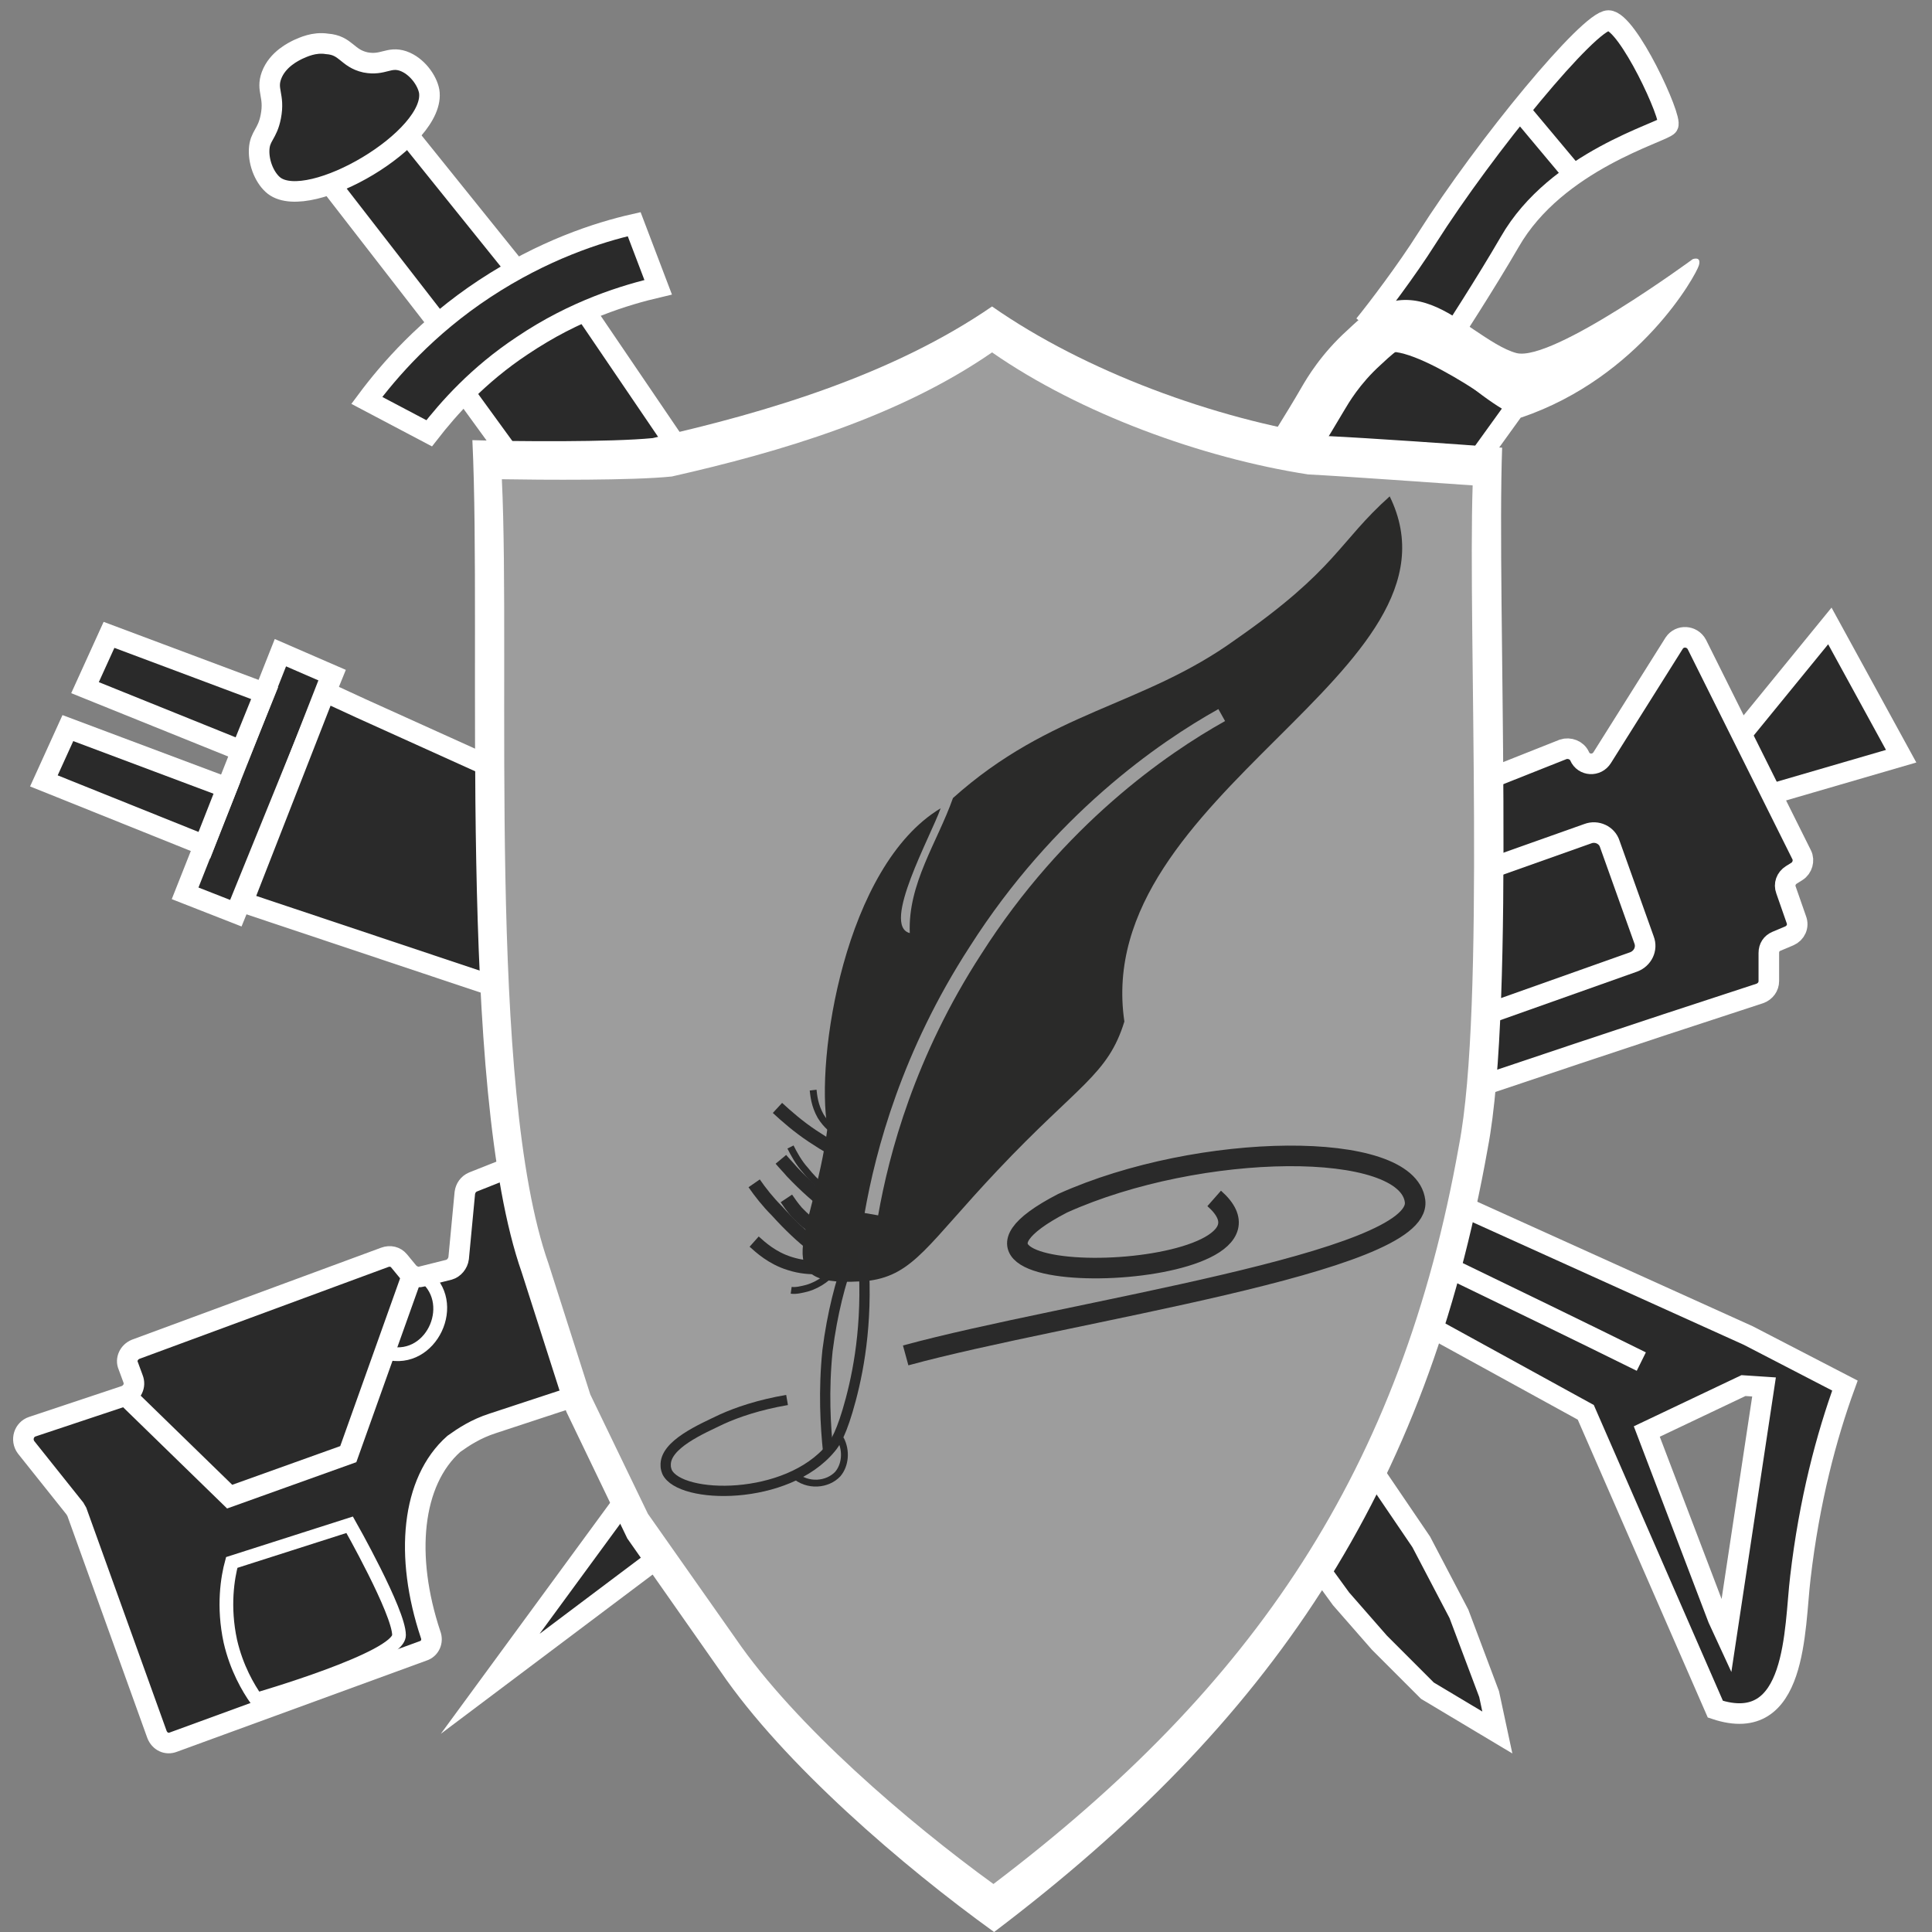 <?xml version="1.0" encoding="utf-8"?>
<!-- Generator: Adobe Illustrator 28.0.0, SVG Export Plug-In . SVG Version: 6.00 Build 0)  -->
<svg version="1.1" id="Ebene_1" xmlns="http://www.w3.org/2000/svg" xmlns:xlink="http://www.w3.org/1999/xlink" x="0px" y="0px"
	 viewBox="0 0 281.8 281.8" style="enable-background:new 0 0 281.8 281.8;" xml:space="preserve">
<rect x="0" y="0" width="281.8" height="281.8" fill="#808080" stroke="none"/>
<style type="text/css">
	.st0{fill:#2A2A2A;stroke:#FFFFFF;stroke-width:3;stroke-miterlimit:10;}
	.st1{fill:#FFFFFF;}
	.st2{stroke:#FFFFFF;stroke-width:3;stroke-miterlimit:10;}
	.st3{fill:none;stroke:#FFFFFF;stroke-width:3;stroke-miterlimit:10;}
	.st4{fill:none;stroke:#FFFFFF;stroke-width:2;stroke-miterlimit:10;}
	.st5{fill:none;stroke:#FFFFFF;stroke-width:1.5;stroke-miterlimit:10;}
	.st6{fill:none;stroke:#FFFFFF;stroke-miterlimit:10;}
	.st7{fill:#9D9D9D;}
	.st8{fill:none;stroke:#2A2A2A;stroke-miterlimit:10;}
	.st9{fill:none;stroke:#2A2A2A;stroke-width:2;stroke-miterlimit:10;}
	.st10{fill:#2A2A29;}
	.st11{fill:none;stroke:#2A2A2A;stroke-width:1.5;stroke-miterlimit:10;}
	.st12{fill:none;stroke:#2A2A2A;stroke-width:3;stroke-miterlimit:10;}
	.st13{fill:none;stroke:#9D9D9D;stroke-width:2;stroke-miterlimit:10;}
</style>
<g id="Ebene_1_00000139978236820443011580000015137513423794043009_">
	<g id="Schwert1">
		<polyline class="st0" points="85.9,46.2 207.3,224.9 212.8,235.4 217.2,247.1 218.4,252.7 208.2,246.6 201.2,239.6 195.6,233.2 
			67.7,57.2 		"/>
		<polygon class="st0" points="67.5,51.8 47.5,26 58.4,18.3 79.4,44.4 		"/>
		<path class="st0" d="M96,41.9c-4.7,1.1-12.1,3.3-19.8,8.5c-6.5,4.3-10.8,9.2-13.6,12.8l-9.1-4.8c3.2-4.3,8.7-10.7,17.2-16.3
			s16.5-8.2,21.8-9.4L96,41.9z"/>
		<path class="st0" d="M53.3,9.1c2.6,0.5,3.4-0.9,5.5-0.2c2,0.7,3.5,2.8,3.8,4.4C63.7,20.1,45.2,31,40,27.1c-1.3-1-2.3-3.2-2.2-5.3
			c0.1-2,1.2-2.2,1.7-4.8c0.6-3.1-0.7-3.8,0.1-6c0.9-2.4,3.3-3.5,3.9-3.8c0.7-0.3,2.3-1.1,4.2-0.8C50.5,6.6,50.6,8.5,53.3,9.1z"/>
	</g>
	<g id="Schwert2">
		<path class="st0" d="M221.2,59.2l-6.2,8.6l-94.4,136.9l-8.8,10.6l-40.3,30.3l37.3-50.9l70.7-120.8l2.9,4.2l10.7-17.3
			c0,0,4-7.5,8.1-10.5C205.3,47.3,221.2,59.2,221.2,59.2z"/>
		<path class="st0" d="M199,47.4c1.8-2.2,6.2-8,9.1-12.6C216.8,21.1,231.8,3,234.6,3s9.4,14.3,8.7,15.3s-16.3,5.1-23.1,17
			c-3.6,6.2-8.1,13.1-10.2,16.4"/>
		<path class="st1" d="M177.7,89.3l-5.9-3.7c2.3-3.7,4.4-7.1,6.4-10.2c5.6-9,9.7-15.5,11.7-19c0.7-1.2,2.8-4.8,6.7-8.3
			c1.9-1.8,3.2-2.9,5.1-3.7c5-2,9.4,1,13.3,3.7c2.1,1.4,4.3,2.9,6.2,3.4c5.3,1.3,25.7-13.7,25.7-13.7s1.3-0.5,0.9,0.9
			s-8.6,16.3-25.9,22.2c-3.2-0.8-8.3-5.4-10.8-7.1c-3.2-2.2-5.3-3.5-6.8-2.9c-0.6,0.2-1.4,0.9-2.9,2.3c-3.1,2.8-4.7,5.6-5.3,6.6
			C194,63.4,189.9,70,184.2,79C182.1,82.2,180,85.6,177.7,89.3z"/>
		<path class="st2" d="M222.2,16.7c3.2,3.8,4.5,5.4,7.7,9.2"/>
	</g>
	<g id="Gun2">
		<polygon class="st2" points="161.6,169.3 153.8,149.3 231.1,118.8 240.6,142.7 		"/>
		<polygon class="st0" points="256.7,116.3 277.3,110.3 266.9,91.3 252.7,108.7 		"/>
		<path class="st0" d="M71.9,207.6c76.1-24.9,108.7-37.9,184.8-62.7c0.8-0.3,1.3-1,1.3-1.8V139c0-0.8,0.4-1.4,1.1-1.7l1.9-0.8
			c0.9-0.4,1.4-1.4,1-2.4l-1.5-4.3c-0.3-0.8,0-1.7,0.8-2.2l0.8-0.5c0.8-0.5,1.1-1.6,0.7-2.4L247.5,94c-0.7-1.3-2.5-1.4-3.3-0.2
			l-10.5,16.7c-0.8,1.3-2.7,1.2-3.3-0.2l0,0c-0.4-0.9-1.5-1.3-2.4-1L69,172.4c-0.7,0.3-1.1,0.9-1.2,1.6l-0.9,9.5
			c-0.1,0.8-0.7,1.5-1.4,1.7l-4,1c-0.7,0.2-1.4-0.1-1.9-0.6l-1.4-1.7c-0.5-0.6-1.3-0.8-2.1-0.5l-36.3,13.4c-1,0.4-1.5,1.5-1.1,2.4
			l0.7,1.9c0.4,1-0.1,2.1-1.2,2.5l-13.5,4.5c-1.2,0.4-1.7,1.9-0.9,3l7.1,8.9c0.1,0.2,0.2,0.3,0.3,0.5L22.9,253
			c0.4,1,1.4,1.5,2.4,1.1l36.4-13.3c1-0.3,1.5-1.4,1.1-2.4C59,227,60,216.1,66.2,210.6C67.6,209.6,69.4,208.4,71.9,207.6z"/>
		<path class="st1" d="M62.4,185.2c0,0.8-0.7,1.2-1.4,1.5c4.6,3.1,1.4,10.9-4.1,9.7c-0.1,0.7-0.4,1.3-0.7,1.9
			C63.7,200.2,68.6,189.8,62.4,185.2z"/>
		<path class="st2" d="M79.2,246.6"/>
		<polyline class="st3" points="59.9,186.6 50.8,212.1 33.5,218.3 18.4,203.6 		"/>
		<path class="st0" d="M238.3,140.3l-43.4,15.4c-1.3,0.5-2.8-0.2-3.2-1.5l-5-14c-0.5-1.3,0.2-2.8,1.5-3.2l43.4-15.4
			c1.3-0.5,2.8,0.2,3.2,1.5l5,14C240.3,138.4,239.6,139.8,238.3,140.3z"/>
		<path class="st4" d="M33.8,227.9c-0.6,2.2-1.3,6.4-0.2,11.5c0.9,3.9,2.6,6.8,3.8,8.5c0,0,20.8-6,20.8-9.4S51,222.4,51,222.4
			L33.8,227.9z"/>
	</g>
	<g id="Gun1">
		<polygon class="st0" points="40.9,95.2 48.5,98.5 34.4,133.2 27,130.3 		"/>
		<path class="st0" d="M269.1,202.1l-14.1-7.3L52.6,103.3c-5.2-2.4-5.2-2.4-5.2-2.4l-12,30.7l36.5,12.2l13-18.2L231.3,206l18.9,43.3
			l0,0c12,4,11.5-11.8,12.4-19.2C263.9,218.9,266.4,209.5,269.1,202.1z M251.8,238.7l-1.2-2.6l-10.4-27.3l14.1-6.7l3,0.2
			L251.8,238.7z"/>
		<polygon class="st0" points="29.8,123.3 6.4,113.9 9.9,106.2 33.1,114.9 		"/>
		<path class="st5" d="M31.6,119"/>
		<path class="st6" d="M12.4,115.1"/>
		<path class="st6" d="M15.8,107.5"/>
		<path class="st6" d="M23.8,119.5"/>
		<path class="st6" d="M27,111.8"/>
		<polygon class="st0" points="35.2,109.5 12.4,100.3 15.9,92.6 38.6,101.1 		"/>
		<path class="st5" d="M17.9,97.9"/>
		<path class="st6" d="M18.4,102.2"/>
		<path class="st6" d="M21.8,94.7"/>
		<path class="st6" d="M29.8,106.7"/>
		<path class="st2" d="M211.5,185c9.3,4.5,18.6,9,27.9,13.6"/>
		<path class="st6" d="M33.1,99"/>
	</g>
	<g id="Ebene_4">
	</g>
	<g id="Schild">
		<path id="Frame" class="st1" d="M68.9,64.2c1.4,29-2.3,94.3,7.2,121.4l6.5,20.3l8.9,18.5l13.6,19.4c9.2,13.5,26.7,28.5,39.9,38
			c40.3-30.5,63.1-64.1,72-114.3c4.1-21.3,1.3-79.8,2.1-102.2c-6.2-0.5-19.4-1.4-25.5-1.7c-16.4-2.5-35.3-9.4-48.9-18.9
			c-14.4,9.9-32.6,15.4-49.5,19.2C89.1,64.5,75.1,64.4,68.9,64.2z"/>
		<path id="Mitte" class="st7" d="M73.2,69.9c1.3,27.3-2.2,88.9,6.8,114.4l6.1,19.1l8.4,17.4l12.8,18.2
			c8.7,12.7,25.2,26.8,37.6,35.8c38-28.8,59.5-60.4,67.9-107.7c3.9-20.1,1.3-75.3,2-96.3c-5.9-0.4-18.2-1.3-24-1.6
			c-15.5-2.4-33.3-8.9-46.1-17.8c-13.6,9.4-30.8,14.5-46.7,18.1C92.3,70.1,79,70,73.2,69.9z"/>
	</g>
	<g id="Feder">
		<g id="Einzelne_Striche">
			<path class="st8" d="M115.3,167.3c0.5,1,1.2,2.3,2.2,3.4c1.5,1.9,3.1,3.1,4.3,3.9"/>
			<path class="st9" d="M113.4,161.6c1.3,1.2,3,2.7,5.1,4.1c2.1,1.4,4.2,2.6,5.9,3.4"/>
			<path class="st9" d="M113.9,169.1c0.5,0.6,1.1,1.2,1.6,1.8c2,2.1,4,3.9,6,5.3"/>
			<path class="st9" d="M110,172.6c0.9,1.3,2,2.7,3.3,4c1.9,2.1,3.7,3.8,5.4,5.1"/>
			<path class="st9" d="M114.7,174.8c0.4,0.6,0.9,1.3,1.5,2c1.9,2,3.8,3.2,5.3,4"/>
			<path class="st9" d="M110,181.1c0.9,0.8,2.6,2.4,5.2,3.2c3.1,1,5.8,0.4,6.9,0.2"/>
			<path class="st8" d="M115.4,188.2c0.7,0.1,1.5-0.1,2.3-0.3c3.8-1.1,5.5-4.7,6-5.7"/>
			<path class="st8" d="M118.6,159c0.1,0.8,0.2,2.2,1.1,3.8c1.6,2.6,4.2,3.4,4.9,3.4"/>
			<path class="st8" d="M115.8,215.1c2,1.8,4.9,1.5,6.4-0.1c1.1-1.3,1.3-3.4,0.4-5.1"/>
		</g>
		<path class="st10" d="M202.7,72.4c-7.5,6.7-7.7,10.6-22.5,20.9c-13.6,9.8-26.9,10.3-41.2,23.1c-2.3,6.5-6.6,12.5-6.3,19.7
			c-4.2-1.1,3.1-14.2,4.5-18.2c-14,8.4-18.3,36.6-16.5,46.6c-2.1,16.1-9.6,23.7,6.1,22.3c6.5-0.9,8.6-5.4,18.7-16.1
			c11.8-12.5,16.1-13.9,18.5-21.7C159.1,115.7,215.2,97.9,202.7,72.4z"/>
		<path class="st11" d="M114.8,204.2c-4.1,0.7-7.3,1.8-9.5,2.8c-2.9,1.4-8.4,3.7-8.2,6.8c0,0.1,0,0.4,0.2,0.9
			c1.9,4,17.5,4.3,23.9-3.5c0.6-0.7,1.6-2.2,2.9-7.1c1.3-4.9,2.6-12.3,1.7-22.1"/>
		<path class="st11" d="M123.9,183.5c-1.3,3.5-2.5,8-3.2,13.5c-0.6,5.9-0.3,11,0.1,14.8"/>
		<path class="st12" d="M132.1,197.7c23.4-6.4,75.4-13.5,74.3-22.5c-1.1-9-31.4-8.7-51.4,0.3c-26.5,13.7,36.2,11.7,22.1-0.7"/>
		<g id="Ebene_9">
			<path class="st13" d="M127.1,177.1c1.6-9.1,5.4-23.4,15.2-38.5c12.1-19,27.3-29.5,35.9-34.3"/>
		</g>
	</g>
</g>
</svg>
